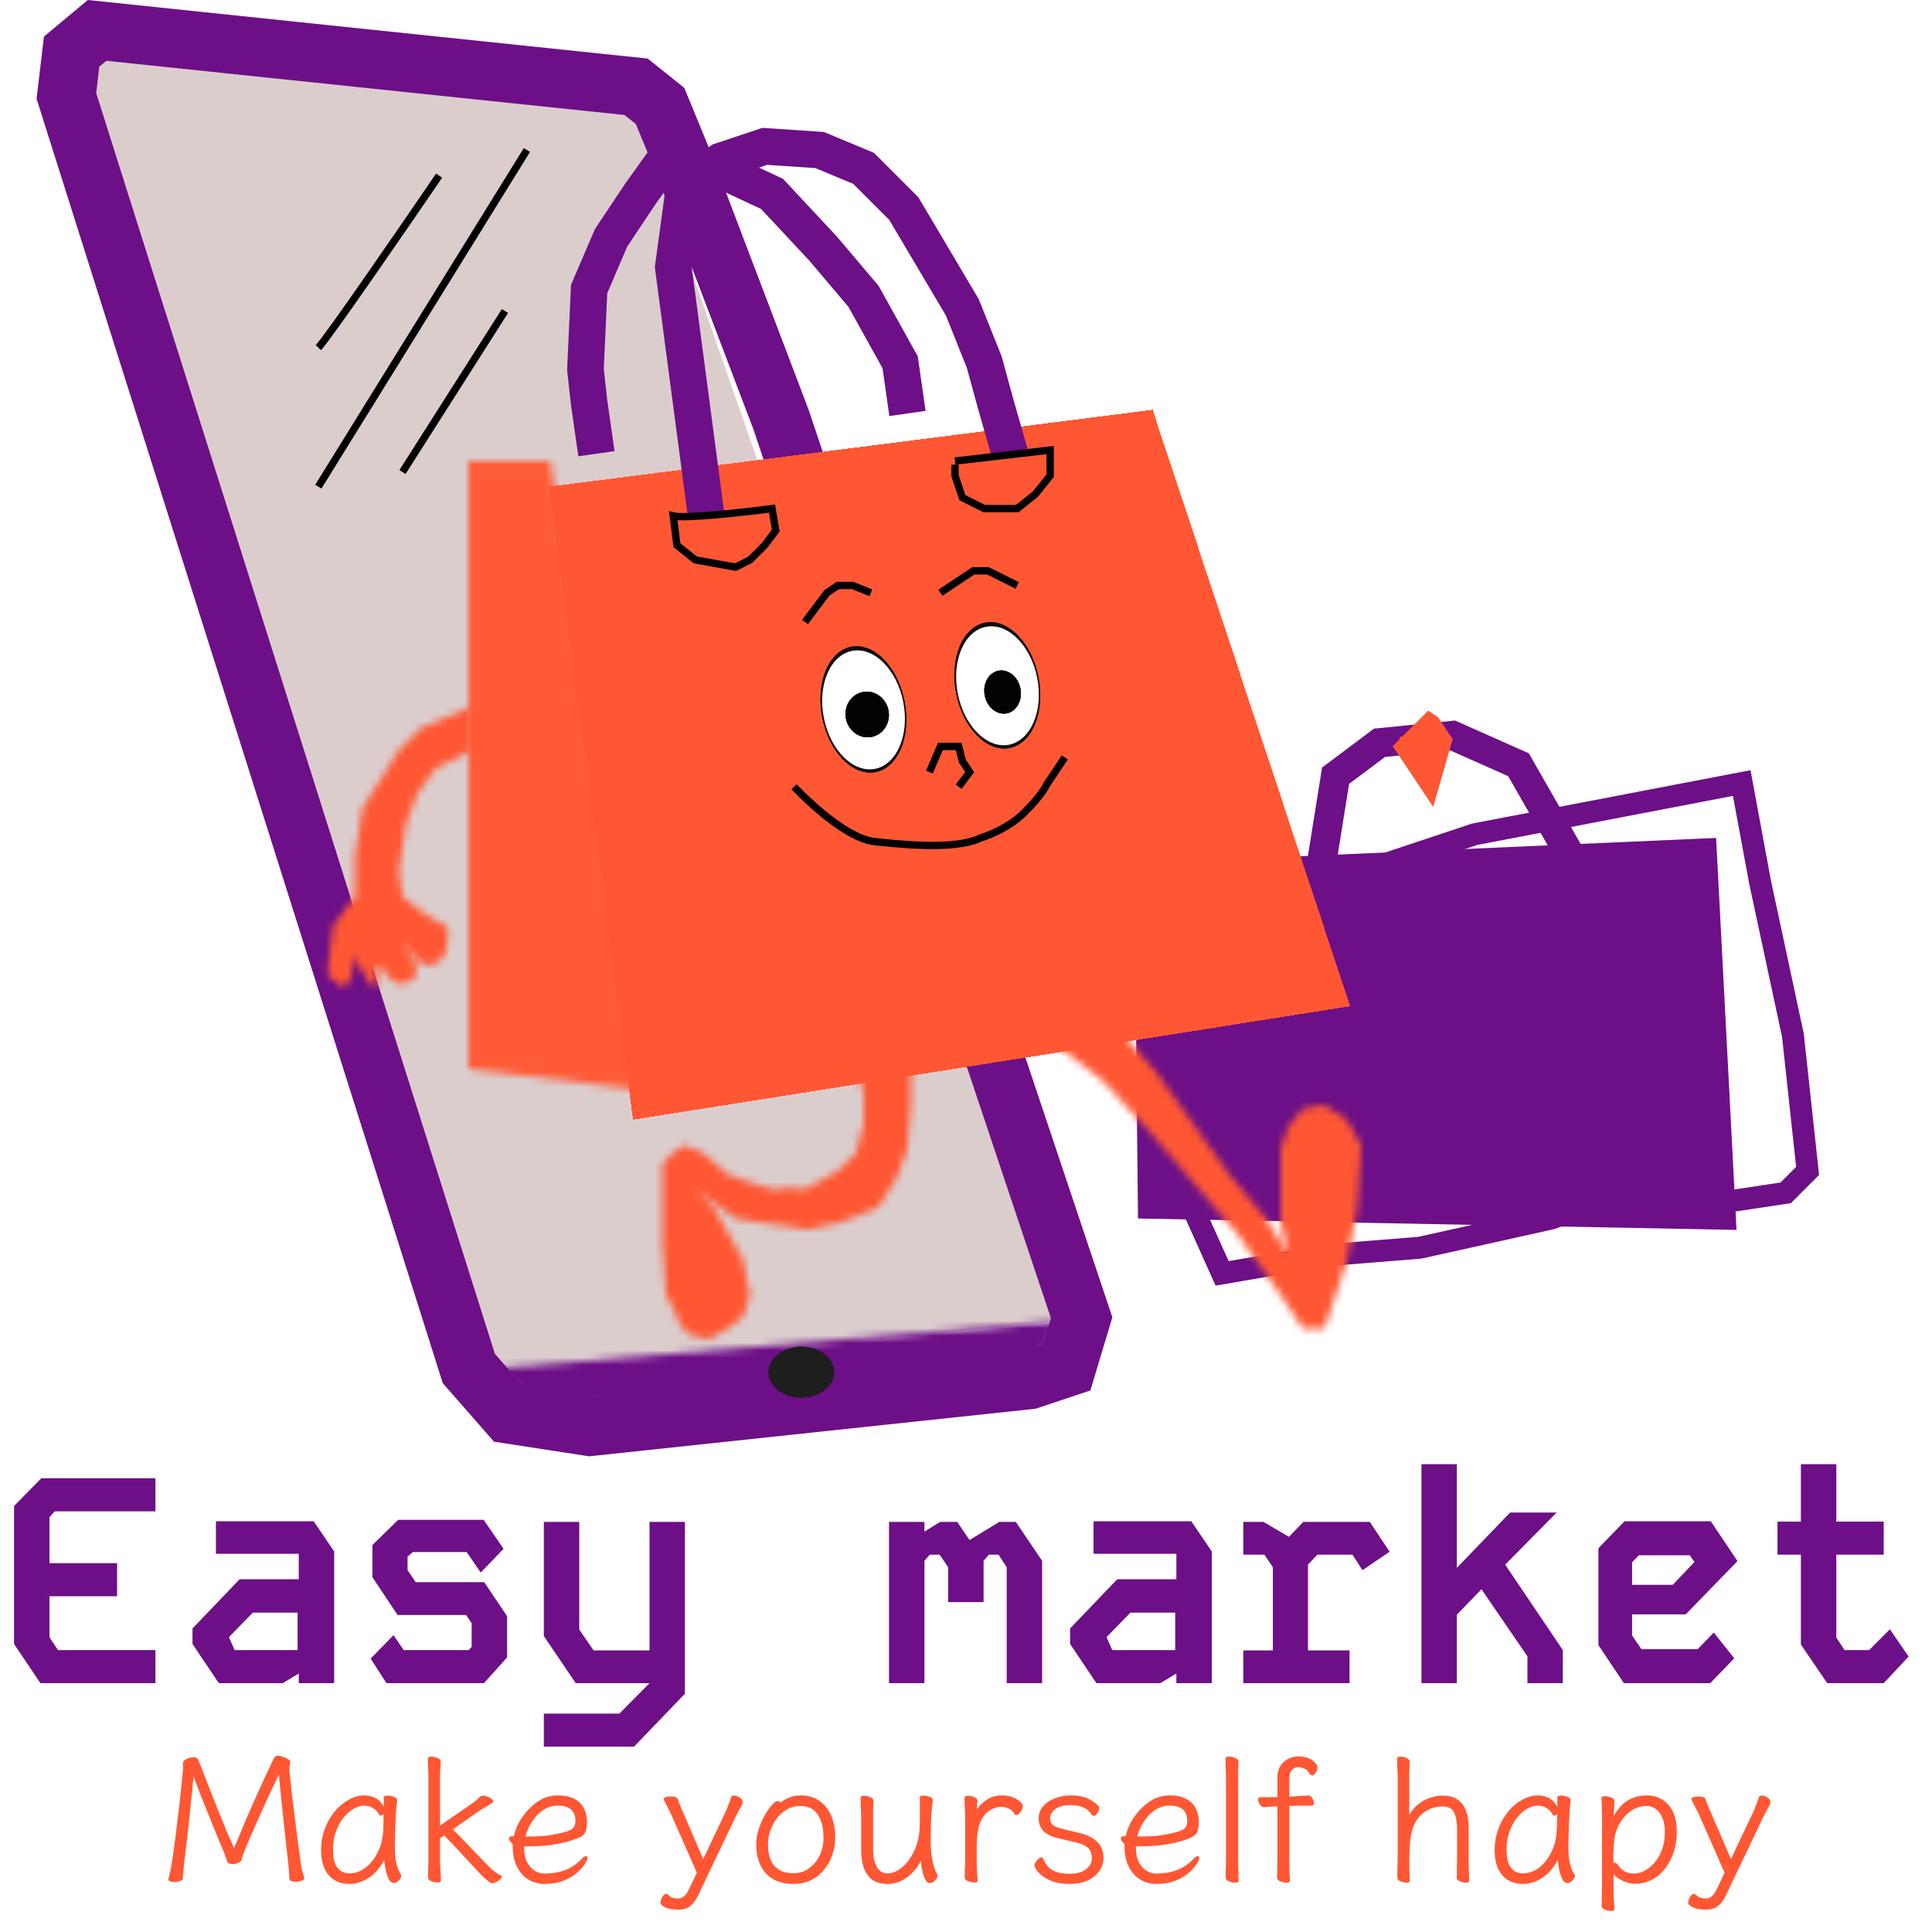 <svg width="264" height="264" viewBox="0 0 264 264" fill="none" xmlns="http://www.w3.org/2000/svg">
<g filter="url(#filter0_f_83_3)">
<path d="M72.246 33.999L117.279 163.174L82.244 166.749L39.636 30.642L72.246 33.999Z" stroke="#DCCDCD" stroke-width="40"/>
</g>
<mask id="path-2-inside-1_83_3" fill="white">
<path d="M75.2 63L88 149L64 146.068V63H75.2Z"/>
</mask>
<path d="M88 149L84.847 174.808L118.744 178.949L113.717 145.172L88 149ZM75.2 63L100.917 59.172L97.617 37H75.2V63ZM64 63V37H38V63H64ZM64 146.068H38V169.085L60.847 171.876L64 146.068ZM113.717 145.172L100.917 59.172L49.483 66.828L62.283 152.828L113.717 145.172ZM75.2 37H64V89H75.2V37ZM38 63V146.068H90V63H38ZM60.847 171.876L84.847 174.808L91.153 123.192L67.153 120.26L60.847 171.876Z" fill="#FF5B37" mask="url(#path-2-inside-1_83_3)"/>
<path d="M80.594 194.967L69.55 193.268L64.061 186.996L9.073 13.114L9.786 7.052L13.264 4.154L86.917 11.856L90.195 14.478L93.281 21.973L106.732 57.346L147.804 180.066L145.765 186.862L140.646 188.568L80.594 194.967Z" stroke="#6D0F87" stroke-width="8"/>
<path d="M177.218 139.043L213.665 137.439L214.091 145.616L177.279 144.912L177.218 139.043Z" stroke="#6D0F87" stroke-width="44"/>
<path d="M215.5 118.5L207.5 104.5L198.5 100.5L188.5 101.5L182.5 106L180.5 118.5" stroke="#6D0F87" stroke-width="4"/>
<g filter="url(#filter1_d_83_3)">
<path d="M153.487 114.613L106.621 122.026L101.409 82.828L141.276 77.754L153.487 114.613Z" stroke="#FF5733" stroke-width="47" shape-rendering="crispEdges"/>
</g>
<path d="M162.5 164L167 174L181.5 171.5L194 170.5L212 166.5L220 163.5" stroke="#6D0F87" stroke-width="3"/>
<path d="M234 164.5L244 163L247 160L245 141.5L240.5 120.5L238 107L201.5 114L183.5 120C183.5 120 191.5 130 186 127.5" stroke="#6D0F87" stroke-width="3"/>
<mask id="path-10-inside-2_83_3" fill="white">
<path d="M118 149.5L116.5 143L124.5 141V146.5V150.5L124 157L122.5 161L120 165L115 167L110.5 168L103.5 167L100.5 166.5L95 162.5L97.5 165L99.5 168.5L101.5 172L102.5 177L101.5 180L99.5 181.5L97 183C96.333 182.833 94.9 182.5 94.5 182.5C94 182.5 92.5 180.5 92.5 180C92.5 179.6 91.5 177.833 91 177L90.5 170V162.5V159L92 157.5L93.5 156.5L96 157.5L99.5 160.5C101.667 161.333 106.1 162.9 106.5 162.5C106.9 162.1 109 162.333 110 162.5L114.5 160L117 157.5L118 153.5V149.5Z"/>
</mask>
<path d="M116.5 143L111.164 121.657L90.206 126.897L95.063 147.947L116.5 143ZM118 149.5H140V146.994L139.437 144.553L118 149.5ZM118 153.5L139.343 158.836L140 156.208V153.5H118ZM117 157.5L132.556 173.056L136.865 168.747L138.343 162.836L117 157.5ZM114.5 160L125.184 179.231L127.878 177.735L130.056 175.556L114.5 160ZM110 162.5L106.383 184.201L113.965 185.464L120.684 181.731L110 162.5ZM99.5 160.5L85.183 177.204L88.062 179.672L91.603 181.034L99.5 160.5ZM96 157.5L110.317 140.796L107.552 138.426L104.171 137.074L96 157.5ZM93.5 156.5L101.671 136.074L90.926 131.776L81.297 138.195L93.5 156.5ZM92 157.5L79.797 139.195L77.984 140.403L76.444 141.944L92 157.5ZM90.5 159L74.944 143.444L68.5 149.887V159H90.5ZM90.5 170H68.5V170.785L68.556 171.567L90.5 170ZM91 177L69.056 178.567L69.43 183.811L72.135 188.319L91 177ZM97 183L91.664 204.343L100.505 206.553L108.319 201.865L97 183ZM99.5 181.5L110.819 200.365L111.792 199.781L112.7 199.1L99.5 181.5ZM101.5 180L114.7 197.6L120.198 193.477L122.371 186.957L101.5 180ZM102.5 177L123.371 183.957L125.219 178.414L124.073 172.685L102.5 177ZM101.5 172L123.073 167.685L122.373 164.185L120.601 161.085L101.5 172ZM97.5 165L116.601 154.085L115.14 151.527L113.056 149.444L97.5 165ZM95 162.5L107.94 144.708L79.444 178.056L95 162.5ZM100.5 166.5L87.56 184.292L91.76 187.347L96.883 188.201L100.5 166.5ZM103.5 167L99.883 188.701L100.136 188.743L100.389 188.779L103.5 167ZM110.5 168L107.389 189.779L111.358 190.346L115.272 189.476L110.5 168ZM115 167L119.772 188.476L121.514 188.089L123.171 187.426L115 167ZM120 165L128.171 185.426L134.846 182.756L138.656 176.66L120 165ZM122.5 161L141.156 172.66L142.325 170.79L143.099 168.725L122.5 161ZM124 157L144.599 164.725L145.696 161.801L145.935 158.687L124 157ZM124.5 150.5L146.435 152.187L146.5 151.345V150.5H124.5ZM124.5 141H146.5V112.823L119.164 119.657L124.5 141ZM95.063 147.947L96.563 154.447L139.437 144.553L137.937 138.053L95.063 147.947ZM96 149.5V153.5H140V149.5H96ZM96.657 148.164L95.657 152.164L138.343 162.836L139.343 158.836L96.657 148.164ZM101.444 141.944L98.944 144.444L130.056 175.556L132.556 173.056L101.444 141.944ZM103.816 140.769L99.316 143.269L120.684 181.731L125.184 179.231L103.816 140.769ZM113.617 140.799C112.528 140.618 110.81 140.384 108.941 140.307C108.074 140.27 106.427 140.231 104.492 140.46C103.53 140.574 101.886 140.821 99.956 141.445C98.323 141.973 94.504 143.383 90.944 146.944L122.056 178.056C118.596 181.517 114.93 182.847 113.493 183.311C111.758 183.872 110.352 184.074 109.658 184.156C108.261 184.321 107.276 184.275 107.109 184.268C106.64 184.249 106.472 184.215 106.383 184.201L113.617 140.799ZM90.944 146.944C95.511 142.377 100.62 141.249 102.33 140.929C104.5 140.522 106.227 140.549 107.004 140.579C108.617 140.64 109.769 140.882 109.959 140.921C110.541 141.041 110.711 141.116 110.214 140.961C109.396 140.705 108.223 140.284 107.398 139.966L91.603 181.034C92.943 181.549 95.071 182.328 97.111 182.964C98.043 183.255 99.532 183.699 101.125 184.025C101.821 184.168 103.402 184.474 105.343 184.547C106.284 184.583 108.149 184.604 110.429 184.177C112.248 183.836 117.439 182.673 122.056 178.056L90.944 146.944ZM113.817 143.796L110.317 140.796L81.683 174.204L85.183 177.204L113.817 143.796ZM104.171 137.074L101.671 136.074L85.329 176.926L87.829 177.926L104.171 137.074ZM81.297 138.195L79.797 139.195L104.203 175.805L105.703 174.805L81.297 138.195ZM76.444 141.944L74.944 143.444L106.056 174.556L107.556 173.056L76.444 141.944ZM68.5 159V162.5H112.5V159H68.5ZM68.5 162.5V170H112.5V162.5H68.5ZM68.556 171.567L69.056 178.567L112.944 175.433L112.444 168.433L68.556 171.567ZM72.135 188.319C72.242 188.497 72.394 188.766 72.454 188.881C72.502 188.971 72.356 188.704 72.143 188.211C72.043 187.98 71.782 187.366 71.509 186.515C71.37 186.081 71.158 185.372 70.967 184.473C70.799 183.681 70.5 182.07 70.5 180H114.5C114.5 176.348 113.559 173.552 113.403 173.066C113.073 172.039 112.731 171.215 112.529 170.749C112.113 169.785 111.685 168.949 111.42 168.444C110.856 167.368 110.258 166.336 109.865 165.681L72.135 188.319ZM70.5 180C70.5 184.514 71.917 187.881 72.207 188.588C72.744 189.902 73.309 190.94 73.677 191.579C74.434 192.895 75.243 194.039 75.947 194.944C76.617 195.805 77.659 197.054 79.03 198.322C79.683 198.927 80.905 200.001 82.592 201.058C83.595 201.686 88.058 204.5 94.5 204.5V160.5C100.817 160.5 105.124 163.252 105.949 163.769C107.459 164.714 108.481 165.628 108.924 166.037C109.872 166.915 110.446 167.632 110.678 167.931C110.944 168.273 111.347 168.824 111.808 169.624C112.027 170.005 112.471 170.805 112.924 171.914C113.13 172.416 114.5 175.611 114.5 180H70.5ZM94.5 204.5C93.807 204.5 93.252 204.466 92.918 204.44C92.562 204.413 92.273 204.382 92.077 204.358C91.698 204.313 91.423 204.268 91.312 204.249C91.089 204.212 90.995 204.19 91.09 204.21C91.259 204.246 91.517 204.306 91.664 204.343L102.336 161.657C101.816 161.527 101.024 161.338 100.21 161.165C99.813 161.081 99.244 160.965 98.619 160.86C98.474 160.836 96.653 160.5 94.5 160.5V204.5ZM108.319 201.865L110.819 200.365L88.181 162.635L85.681 164.135L108.319 201.865ZM112.7 199.1L114.7 197.6L88.3 162.4L86.3 163.9L112.7 199.1ZM122.371 186.957L123.371 183.957L81.629 170.043L80.629 173.043L122.371 186.957ZM124.073 172.685L123.073 167.685L79.927 176.315L80.927 181.315L124.073 172.685ZM120.601 161.085L118.601 157.585L80.399 179.415L82.399 182.915L120.601 161.085ZM118.601 157.585L116.601 154.085L78.399 175.915L80.399 179.415L118.601 157.585ZM113.056 149.444L110.556 146.944L79.444 178.056L81.944 180.556L113.056 149.444ZM82.06 180.292L87.56 184.292L113.44 148.708L107.94 144.708L82.06 180.292ZM96.883 188.201L99.883 188.701L107.117 145.299L104.117 144.799L96.883 188.201ZM100.389 188.779L107.389 189.779L113.611 146.221L106.611 145.221L100.389 188.779ZM115.272 189.476L119.772 188.476L110.228 145.524L105.728 146.524L115.272 189.476ZM123.171 187.426L128.171 185.426L111.829 144.574L106.829 146.574L123.171 187.426ZM138.656 176.66L141.156 172.66L103.844 149.34L101.344 153.34L138.656 176.66ZM143.099 168.725L144.599 164.725L103.401 149.275L101.901 153.275L143.099 168.725ZM145.935 158.687L146.435 152.187L102.565 148.813L102.065 155.313L145.935 158.687ZM146.5 150.5V146.5H102.5V150.5H146.5ZM146.5 146.5V141H102.5V146.5H146.5ZM119.164 119.657L111.164 121.657L121.836 164.343L129.836 162.343L119.164 119.657Z" fill="#FF5733" mask="url(#path-10-inside-2_83_3)"/>
<mask id="path-12-inside-3_83_3" fill="white">
<path d="M57.5 99.5L64.5 96.5V102.5L62.5 103.5L59.5 105L57 108.5L55.5 112.5C55.167 114.5 54.5 118.6 54.5 119C54.5 119.4 54.833 121.5 55 122.5L57.5 124.5C58.5 125.167 60.6 126.5 61 126.5C61.4 126.5 61.167 128.833 61 130L60 131.5L58 132L55 129L57 132L56.5 134L54.5 134.5L53 133.5L52 132H51.5V135L50 134V133.5C49.833 133.167 49.4 132.4 49 132C48.6 131.6 48.5 130.5 48.5 130L48 133.5L47 135C46.5 134.667 45.4 133.9 45 133.5C44.5 133 45 131 45 130.5C45 130.1 45.333 127.667 45.5 126.5L48.5 122.5V117L49.5 110.5L54.5 102.5L57.5 99.5Z"/>
</mask>
<path d="M64.5 96.5H81.5V70.719L57.803 80.874L64.5 96.5ZM57.5 99.5L50.803 83.874L47.794 85.164L45.479 87.479L57.5 99.5ZM54.5 102.5L42.479 90.479L41.11 91.848L40.084 93.49L54.5 102.5ZM49.5 110.5L35.084 101.49L33.23 104.457L32.698 107.915L49.5 110.5ZM48.5 117L31.698 114.415L31.5 115.7V117H48.5ZM48.5 122.5L62.1 132.7L65.5 128.167V122.5H48.5ZM45.5 126.5L31.9 116.3L29.287 119.784L28.671 124.096L45.5 126.5ZM45 133.5L57.021 121.479L57.021 121.479L45 133.5ZM47 135L37.57 149.145L51.715 158.575L61.145 144.43L47 135ZM48 133.5L62.145 142.93L64.284 139.721L64.829 135.904L48 133.5ZM48.5 130L65.5 130L31.671 127.596L48.5 130ZM49 132L36.979 144.021L36.979 144.021L49 132ZM50 133.5H67V129.487L65.205 125.897L50 133.5ZM50 134H33V143.098L40.57 148.145L50 134ZM51.5 135L42.07 149.145L68.5 166.765V135H51.5ZM51.5 132V115H34.5V132H51.5ZM52 132L66.145 122.57L61.098 115H52V132ZM53 133.5L38.855 142.93L40.741 145.759L43.57 147.645L53 133.5ZM54.5 134.5L45.07 148.645L51.327 152.816L58.623 150.992L54.5 134.5ZM56.5 134L60.623 150.492L70.519 148.019L72.993 138.123L56.5 134ZM57 132L73.493 136.123L75.316 128.827L71.145 122.57L57 132ZM55 129L67.021 116.979L40.855 138.43L55 129ZM58 132L45.979 144.021L52.785 150.827L62.123 148.492L58 132ZM60 131.5L64.123 147.992L70.499 146.398L74.145 140.93L60 131.5ZM61 130L75.145 139.43L77.284 136.221L77.829 132.404L61 130ZM57.5 124.5L46.88 137.775L47.456 138.236L48.07 138.645L57.5 124.5ZM55 122.5L38.231 125.295L39.301 131.711L44.38 135.775L55 122.5ZM55.5 112.5L39.583 106.531L39.003 108.077L38.731 109.705L55.5 112.5ZM57 108.5L43.167 98.619L41.867 100.438L41.083 102.531L57 108.5ZM59.5 105L51.897 89.795L48.121 91.683L45.667 95.119L59.5 105ZM62.5 103.5L70.103 118.705L70.103 118.705L62.5 103.5ZM64.5 102.5L72.103 117.705L81.5 113.007V102.5H64.5ZM57.803 80.874L50.803 83.874L64.197 115.125L71.197 112.125L57.803 80.874ZM45.479 87.479L42.479 90.479L66.521 114.521L69.521 111.521L45.479 87.479ZM40.084 93.49L35.084 101.49L63.916 119.51L68.916 111.51L40.084 93.49ZM32.698 107.915L31.698 114.415L65.302 119.585L66.302 113.085L32.698 107.915ZM31.5 117V122.5H65.5V117H31.5ZM34.9 112.3L31.9 116.3L59.1 136.7L62.1 132.7L34.9 112.3ZM28.671 124.096C28.581 124.727 28.445 125.704 28.328 126.604C28.271 127.046 28.21 127.535 28.16 127.98C28.136 128.198 28.106 128.476 28.08 128.768C28.07 128.885 28 129.628 28 130.5H62C62 130.767 61.993 130.982 61.988 131.116C61.983 131.258 61.976 131.374 61.971 131.453C61.962 131.606 61.953 131.714 61.949 131.754C61.942 131.832 61.94 131.845 61.949 131.76C61.967 131.6 62 131.333 62.047 130.971C62.139 130.262 62.253 129.439 62.329 128.904L28.671 124.096ZM28 130.5C28 129.883 28.036 129.407 28.054 129.191C28.075 128.944 28.096 128.761 28.106 128.683C28.122 128.551 28.134 128.474 28.111 128.636C28.087 128.799 27.975 129.527 27.897 130.308C27.829 130.992 27.692 132.541 27.855 134.385C27.939 135.333 28.139 136.838 28.714 138.578C29.273 140.271 30.45 142.992 32.979 145.521L57.021 121.479C59.425 123.883 60.509 126.432 60.999 127.918C61.506 129.451 61.663 130.714 61.723 131.396C61.839 132.709 61.734 133.633 61.728 133.692C61.712 133.848 61.695 133.951 61.749 133.583C61.764 133.48 61.812 133.16 61.853 132.821C61.876 132.635 62 131.673 62 130.5H28ZM32.979 145.521C34.233 146.775 35.628 147.778 35.929 147.998C36.547 148.45 37.153 148.867 37.57 149.145L56.43 120.855C56.404 120.838 56.335 120.791 56.241 120.726C56.148 120.661 56.062 120.6 55.996 120.552C55.919 120.496 55.932 120.502 56.011 120.565C56.053 120.599 56.154 120.68 56.293 120.801C56.366 120.863 56.462 120.949 56.577 121.054C56.69 121.157 56.842 121.301 57.021 121.479L32.979 145.521ZM61.145 144.43L62.145 142.93L33.855 124.07L32.855 125.57L61.145 144.43ZM64.829 135.904L65.329 132.404L31.671 127.596L31.171 131.096L64.829 135.904ZM31.5 130C31.5 131.123 31.592 132.627 31.91 134.268C32.072 135.105 32.366 136.368 32.929 137.801C33.422 139.057 34.561 141.603 36.979 144.021L61.021 119.979C63.239 122.197 64.216 124.456 64.578 125.378C65.009 126.476 65.203 127.358 65.29 127.807C65.458 128.673 65.5 129.377 65.5 130L31.5 130ZM36.979 144.021C36.308 143.35 35.871 142.784 35.676 142.522C35.452 142.222 35.3 141.989 35.219 141.861C35.078 141.638 34.952 141.416 34.795 141.103L65.205 125.897C64.96 125.407 63.513 122.471 61.021 119.979L36.979 144.021ZM33 133.5V134H67V133.5H33ZM40.57 148.145L42.07 149.145L60.93 120.855L59.43 119.855L40.57 148.145ZM68.5 135V132H34.5V135H68.5ZM51.5 149H52V115H51.5V149ZM37.855 141.43L38.855 142.93L67.145 124.07L66.145 122.57L37.855 141.43ZM43.57 147.645L45.07 148.645L63.93 120.355L62.43 119.355L43.57 147.645ZM58.623 150.992L60.623 150.492L52.377 117.508L50.377 118.008L58.623 150.992ZM72.993 138.123L73.493 136.123L40.508 127.877L40.008 129.877L72.993 138.123ZM71.145 122.57L69.145 119.57L40.855 138.43L42.855 141.43L71.145 122.57ZM42.979 141.021L45.979 144.021L70.021 119.979L67.021 116.979L42.979 141.021ZM62.123 148.492L64.123 147.992L55.877 115.008L53.877 115.508L62.123 148.492ZM74.145 140.93L75.145 139.43L46.855 120.57L45.855 122.07L74.145 140.93ZM77.829 132.404C77.956 131.516 78.138 130.016 78.199 128.492C78.223 127.885 78.275 126.364 78.041 124.624C77.949 123.935 77.643 121.748 76.461 119.273C75.499 117.261 71.071 109.5 61 109.5V143.5C51.029 143.5 46.681 135.812 45.783 133.932C44.663 131.589 44.404 129.594 44.343 129.142C44.242 128.391 44.227 127.833 44.223 127.617C44.218 127.356 44.224 127.185 44.226 127.133C44.229 127.067 44.211 127.317 44.171 127.596L77.829 132.404ZM61 109.5C62.122 109.5 63.044 109.613 63.67 109.714C64.317 109.819 64.854 109.945 65.246 110.048C66.007 110.249 66.589 110.463 66.907 110.585C67.537 110.829 67.969 111.046 68.075 111.1C68.326 111.226 68.386 111.271 68.17 111.142C67.795 110.919 67.276 110.586 66.93 110.355L48.07 138.645C48.724 139.081 49.755 139.748 50.78 140.358C51.264 140.646 51.987 141.065 52.775 141.463C53.15 141.652 53.819 141.978 54.645 142.297C54.802 142.358 57.491 143.5 61 143.5V109.5ZM68.12 111.225L65.62 109.225L44.38 135.775L46.88 137.775L68.12 111.225ZM71.769 119.705C71.696 119.271 71.588 118.598 71.502 118.023C71.458 117.727 71.433 117.538 71.421 117.45C71.415 117.403 71.424 117.461 71.436 117.589C71.442 117.654 71.455 117.79 71.467 117.974C71.473 118.069 71.481 118.199 71.487 118.356C71.493 118.507 71.5 118.729 71.5 119H37.5C37.5 120.37 37.687 121.69 37.688 121.7C37.745 122.15 37.812 122.623 37.873 123.027C37.995 123.852 38.137 124.729 38.231 125.295L71.769 119.705ZM71.5 119C71.5 119.507 71.476 119.898 71.466 120.055C71.454 120.25 71.44 120.401 71.432 120.484C71.417 120.646 71.404 120.749 71.403 120.753C71.402 120.768 71.41 120.7 71.437 120.511C71.489 120.152 71.569 119.627 71.669 118.991C71.866 117.734 72.107 116.263 72.269 115.295L38.731 109.705C38.559 110.737 38.3 112.316 38.081 113.709C37.973 114.398 37.866 115.098 37.782 115.682C37.741 115.966 37.695 116.299 37.655 116.623C37.636 116.781 37.608 117.015 37.583 117.282C37.573 117.389 37.5 118.113 37.5 119H71.5ZM71.418 118.469L72.918 114.469L41.083 102.531L39.583 106.531L71.418 118.469ZM70.834 118.381L73.334 114.881L45.667 95.119L43.167 98.619L70.834 118.381ZM67.103 120.205L70.103 118.705L54.897 88.295L51.897 89.795L67.103 120.205ZM70.103 118.705L72.103 117.705L56.897 87.295L54.897 88.295L70.103 118.705ZM81.5 102.5V96.5H47.5V102.5H81.5Z" fill="#FF5733" mask="url(#path-12-inside-3_83_3)"/>
<mask id="path-14-inside-4_83_3" fill="white">
<path d="M150.5 147.5L140 139.5L150 137.5L158 146.5L168 160.5L173 166.5L176 171.5L175 167V157L176 154L178 151.5L181 151L184 153L186 156.5L185.5 165L184 172.5L181 181.5H178L175 177L169 168.5L156.5 154L150.5 147.5Z"/>
</mask>
<path d="M140 139.5L134.705 113.024L76.087 124.748L123.637 160.977L140 139.5ZM150.5 147.5L170.34 129.186L168.74 127.453L166.863 126.023L150.5 147.5ZM156.5 154L176.95 136.371L176.651 136.023L176.34 135.686L156.5 154ZM169 168.5L191.058 152.93L190.304 151.861L189.45 150.871L169 168.5ZM175 177L197.465 162.023L197.266 161.724L197.058 161.43L175 177ZM178 181.5L155.535 196.477L163.55 208.5H178V181.5ZM181 181.5V208.5H200.46L206.614 190.038L181 181.5ZM184 172.5L209.614 181.038L210.146 179.443L210.476 177.795L184 172.5ZM185.5 165L211.976 170.295L212.343 168.457L212.453 166.585L185.5 165ZM186 156.5L212.953 158.085L213.425 150.073L209.443 143.104L186 156.5ZM184 153L207.443 139.604L204.28 134.07L198.977 130.535L184 153ZM181 151L195.977 128.535L187.093 122.612L176.561 124.367L181 151ZM178 151.5L173.561 124.867L163.37 126.566L156.917 134.633L178 151.5ZM176 154L154.917 137.133L151.908 140.893L150.386 145.462L176 154ZM175 157L149.386 148.462L148 152.619V157H175ZM175 167H148V169.964L148.643 172.857L175 167ZM176 171.5L152.848 185.391L202.357 165.643L176 171.5ZM173 166.5L196.152 152.609L195.078 150.819L193.742 149.215L173 166.5ZM168 160.5L146.029 176.193L146.614 177.012L147.258 177.785L168 160.5ZM158 146.5L179.971 130.807L179.135 129.637L178.18 128.562L158 146.5ZM150 137.5L170.18 119.562L159.891 107.987L144.705 111.024L150 137.5ZM123.637 160.977L134.137 168.977L166.863 126.023L156.363 118.023L123.637 160.977ZM130.66 165.814L136.66 172.314L176.34 135.686L170.34 129.186L130.66 165.814ZM136.05 171.629L148.55 186.129L189.45 150.871L176.95 136.371L136.05 171.629ZM146.942 184.07L152.942 192.57L197.058 161.43L191.058 152.93L146.942 184.07ZM152.535 191.977L155.535 196.477L200.465 166.523L197.465 162.023L152.535 191.977ZM178 208.5H181V154.5H178V208.5ZM206.614 190.038L209.614 181.038L158.386 163.962L155.386 172.962L206.614 190.038ZM210.476 177.795L211.976 170.295L159.024 159.705L157.524 167.205L210.476 177.795ZM212.453 166.585L212.953 158.085L159.047 154.915L158.547 163.415L212.453 166.585ZM209.443 143.104L207.443 139.604L160.557 166.396L162.557 169.896L209.443 143.104ZM198.977 130.535L195.977 128.535L166.023 173.465L169.023 175.465L198.977 130.535ZM176.561 124.367L173.561 124.867L182.439 178.133L185.439 177.633L176.561 124.367ZM156.917 134.633L154.917 137.133L197.083 170.867L199.083 168.367L156.917 134.633ZM150.386 145.462L149.386 148.462L200.614 165.538L201.614 162.538L150.386 145.462ZM148 157V167H202V157H148ZM148.643 172.857L149.643 177.357L202.357 165.643L201.357 161.143L148.643 172.857ZM199.152 157.609L196.152 152.609L149.848 180.391L152.848 185.391L199.152 157.609ZM193.742 149.215L188.742 143.215L147.258 177.785L152.258 183.785L193.742 149.215ZM189.971 144.807L179.971 130.807L136.029 162.193L146.029 176.193L189.971 144.807ZM178.18 128.562L170.18 119.562L129.82 155.438L137.82 164.438L178.18 128.562ZM144.705 111.024L134.705 113.024L145.295 165.976L155.295 163.976L144.705 111.024Z" fill="#FF5733" mask="url(#path-14-inside-4_83_3)"/>
<path d="M194.69 101.595L194.564 102.036L193.219 100.019L193.976 100.524L194.69 101.595Z" stroke="#FF5733" stroke-width="7"/>
<path d="M43.5 66.5L72 20.5M55 64.5L69 42.5M43.5 47.5C44.7 46.3 55 31.333 60 24" stroke="black"/>
<path d="M127 105.5L128.5 102H131L131.5 104L132.5 105.5L131 107.5" stroke="black"/>
<path d="M96.5 70.5L92 36.5L93.5 25.5L98.5 22L104.5 20L112 20.5L118 23L123.5 28.5L131.5 42L134.5 49.5L136 55L138 62" stroke="#6D0F87" stroke-width="5"/>
<path d="M124 56.5L123 49.5L118 40.5L112.5 34L105.5 26.5L98 23H94H90L87.5 26.5L83.5 32.5L80.5 39.5L80 50.5L80.5 55L81.5 62" stroke="#6D0F87" stroke-width="5"/>
<path d="M128.5 81L133 78H135L139 80M110 85L111.5 83L113 81L114.5 80H116.5L119 81" stroke="black"/>
<path d="M130.5 63L143.5 61.5V65L141.5 67.5L139 69.5H134.5L131.5 68L130.5 65V63.5M108.5 107.5C108.5 107.5 115 114.5 119.5 115C124 115.5 126 115.5 126 115.5C126 115.5 131.374 115.813 134 114.5C134 114.5 137.5 113.5 140 111C142.5 108.5 143 107.25 143 107.25L145.5 103.5M92 70.5C93.6 70.9 101.667 70 105.5 69.5L106 72.5L104.5 74.5L102.5 76.5L100.5 77.5L95 76.5L92.5 74.5L92 70.5Z" stroke="black"/>
<ellipse cx="117.98" cy="96.939" rx="5.722" ry="8.713" transform="rotate(-11.026 117.98 96.939)" fill="#0E0E0E"/>
<ellipse cx="117.98" cy="96.939" rx="5.722" ry="8.713" transform="rotate(-11.026 117.98 96.939)" fill="#0E0E0E"/>
<ellipse cx="117.98" cy="96.939" rx="5.722" ry="8.713" transform="rotate(-11.026 117.98 96.939)" fill="#0E0E0E"/>
<ellipse cx="118" cy="97" rx="5.532" ry="8.21" transform="rotate(-11.026 118 97)" fill="#0E0E0E"/>
<ellipse cx="118" cy="97" rx="5.532" ry="8.21" transform="rotate(-11.026 118 97)" fill="#0E0E0E"/>
<ellipse cx="118" cy="97" rx="5.532" ry="8.21" transform="rotate(-11.026 118 97)" fill="white"/>
<ellipse cx="118.5" cy="97.631" rx="2.957" ry="3.123" transform="rotate(-11.026 118.5 97.631)" fill="#0E0E0E"/>
<ellipse cx="118.5" cy="97.631" rx="2.957" ry="3.123" transform="rotate(-11.026 118.5 97.631)" fill="#0E0E0E"/>
<ellipse cx="118.5" cy="97.631" rx="2.957" ry="3.123" transform="rotate(-11.026 118.5 97.631)" fill="#020202"/>
<ellipse cx="136.283" cy="93.647" rx="5.722" ry="8.713" transform="rotate(-11.026 136.283 93.647)" fill="#0E0E0E"/>
<ellipse cx="136.283" cy="93.647" rx="5.722" ry="8.713" transform="rotate(-11.026 136.283 93.647)" fill="#0E0E0E"/>
<ellipse cx="136.283" cy="93.647" rx="5.722" ry="8.713" transform="rotate(-11.026 136.283 93.647)" fill="#0E0E0E"/>
<ellipse cx="136.303" cy="93.707" rx="5.532" ry="8.21" transform="rotate(-11.026 136.303 93.707)" fill="#0E0E0E"/>
<ellipse cx="136.303" cy="93.707" rx="5.532" ry="8.21" transform="rotate(-11.026 136.303 93.707)" fill="#0E0E0E"/>
<ellipse cx="136.303" cy="93.707" rx="5.532" ry="8.21" transform="rotate(-11.026 136.303 93.707)" fill="white"/>
<ellipse cx="137" cy="94.565" rx="2.479" ry="2.963" transform="rotate(-11.026 137 94.565)" fill="#0E0E0E"/>
<ellipse cx="137" cy="94.565" rx="2.479" ry="2.963" transform="rotate(-11.026 137 94.565)" fill="#0E0E0E"/>
<ellipse cx="137" cy="94.565" rx="2.479" ry="2.963" transform="rotate(-11.026 137 94.565)" fill="#020202"/>
<mask id="path-29-inside-5_83_3" fill="white">
<path d="M145 180.5L67.5 187L74 192.5L141 187L145 180.5Z"/>
</mask>
<path d="M67.5 187L66.915 180.024L50.087 181.436L62.978 192.344L67.5 187ZM145 180.5L150.962 184.169L158.225 172.366L144.415 173.524L145 180.5ZM141 187L141.573 193.977L145.104 193.687L146.962 190.669L141 187ZM74 192.5L69.478 197.844L71.688 199.713L74.573 199.477L74 192.5ZM68.085 193.976L145.585 187.476L144.415 173.524L66.915 180.024L68.085 193.976ZM139.038 176.831L135.038 183.331L146.962 190.669L150.962 184.169L139.038 176.831ZM140.427 180.023L73.427 185.523L74.573 199.477L141.573 193.977L140.427 180.023ZM78.522 187.156L72.022 181.656L62.978 192.344L69.478 197.844L78.522 187.156Z" fill="#6D0F87" mask="url(#path-29-inside-5_83_3)"/>
<ellipse cx="109.5" cy="187.5" rx="4.5" ry="3.5" fill="#1E1E1E"/>
<path d="M5.64 202H21.24V206.52H7.48L6.76 207.32V213.6H16V218.12H6.76V223.72L7.92 225.48H21.24V230H5.52L1.92 224.64V205.8L5.64 202ZM29.504 207.88H42.864L45.664 212V230H40.824V228.68L38.624 230H29.904L26.304 224.64V222.52L32.744 215.8H40.824V212.32H29.504V207.88ZM31.304 223.76L32.064 225.48H40.664V220.36H34.544L31.304 223.68V223.76ZM54.409 207.68H66.089L68.809 211.64L65.689 214.88L63.769 212.08H56.409L55.689 212.72V214.56L56.809 216.2H66.169L69.289 220.84V226.48L66.129 230H52.809L50.649 226.64L53.769 223.44L55.169 225.48H64.049L64.449 225.04V221.8L63.689 220.68H54.329L50.889 215.52V211.12L54.409 207.68ZM88.753 207.96H93.593V231.44L86.633 238.68H74.313V234.16H84.633L88.753 230H78.673L74.313 223.56V207.96H79.153V222.68L81.113 225.52H88.753V207.96ZM121.482 207.96H126.322V209.28L128.482 207.96H130.802L132.482 210.44L136.562 207.96H138.802L142.402 213.28V230H137.562V214.16L136.442 212.44H135.122L134.402 213.28V218.92H129.562V214.16L128.402 212.44H127.042L126.322 213.28V230H121.482V207.96ZM149.426 207.88H162.786L165.586 212V230H160.746V228.68L158.546 230H149.826L146.226 224.64V222.52L152.666 215.8H160.746V212.32H149.426V207.88ZM151.226 223.76L151.986 225.48H160.586V220.36H154.466L151.226 223.68V223.76ZM169.891 207.96H172.651L176.131 210L178.091 207.96H187.171L189.891 212.04L186.171 214.56L184.811 212.44H180.011L178.731 213.8V225.52H184.411V230H169.891V225.52H173.931V214.16L172.771 212.44H169.891V207.96ZM194.235 200.08H199.075V214.24L206.355 206.68H212.715L205.675 213.8L213.555 225.48V230H208.715V226.32L202.435 217.16L199.075 220.64V230H194.235V200.08ZM221.979 207.88H233.779L237.419 213.32L230.339 220.6H223.019V223.48L224.299 225.36H231.979L234.179 223.08L236.979 226.6L233.699 230H221.899L218.419 224.8V211.56L221.979 207.88ZM223.019 213.48V216.56H228.579L231.539 213.44L230.899 212.52H223.939L223.019 213.48ZM246.084 200.08H250.924V207.92H257.404V212.44H250.924V223.76L252.044 225.48H255.404L258.244 222.64L260.804 226.36L257.404 230H249.684L246.084 224.72V212.44H242.884V207.92H246.084V200.08Z" fill="#6D0F87"/>
<path d="M39.544 241.928C39.64 242.856 39.752 243.904 39.88 245.072C40.024 246.224 40.168 247.408 40.312 248.624C40.472 249.824 40.616 250.96 40.744 252.032C40.888 253.104 41.016 254.016 41.128 254.768C41.16 255.04 41.224 255.36 41.32 255.728C41.416 256.08 41.496 256.352 41.56 256.544C41.56 256.56 41.56 256.576 41.56 256.592C41.576 256.592 41.584 256.608 41.584 256.64C41.584 256.8 41.456 256.92 41.2 257C40.944 257.096 40.68 257.144 40.408 257.144C40.2 257.144 40.008 257.112 39.832 257.048C39.656 256.984 39.56 256.88 39.544 256.736C39.528 256.4 39.512 256.112 39.496 255.872C39.48 255.616 39.456 255.312 39.424 254.96C39.344 254.24 39.248 253.376 39.136 252.368C39.024 251.344 38.904 250.256 38.776 249.104C38.664 247.952 38.544 246.808 38.416 245.672C38.304 244.536 38.2 243.48 38.104 242.504C37.624 243.496 37.136 244.52 36.64 245.576C36.16 246.616 35.704 247.624 35.272 248.6C34.84 249.56 34.456 250.432 34.12 251.216C33.784 252 33.52 252.64 33.328 253.136C33.136 253.632 33.04 253.928 33.04 254.024C33.024 254.232 32.88 254.4 32.608 254.528C32.336 254.656 32.064 254.72 31.792 254.72C31.616 254.72 31.456 254.696 31.312 254.648C31.168 254.584 31.08 254.488 31.048 254.36C30.968 254.104 30.872 253.832 30.76 253.544C30.664 253.256 30.592 253.064 30.544 252.968C30.304 252.408 30.016 251.72 29.68 250.904C29.344 250.072 28.984 249.184 28.6 248.24C28.216 247.28 27.832 246.328 27.448 245.384C27.08 244.44 26.744 243.56 26.44 242.744C26.328 244.056 26.192 245.44 26.032 246.896C25.888 248.352 25.736 249.776 25.576 251.168C25.416 252.56 25.264 253.832 25.12 254.984C25.088 255.272 25.064 255.552 25.048 255.824C25.032 256.096 25.008 256.392 24.976 256.712C24.96 256.856 24.832 256.968 24.592 257.048C24.368 257.128 24.12 257.168 23.848 257.168C23.624 257.168 23.424 257.136 23.248 257.072C23.088 257.008 23.008 256.92 23.008 256.808V256.76C23.136 256.344 23.264 255.768 23.392 255.032C23.52 254.296 23.648 253.464 23.776 252.536C23.904 251.608 24.024 250.648 24.136 249.656C24.264 248.648 24.384 247.68 24.496 246.752C24.608 245.808 24.696 244.96 24.76 244.208C24.84 243.44 24.904 242.832 24.952 242.384C25 241.92 25.024 241.68 25.024 241.664C25.024 241.536 25.016 241.432 25 241.352C25 241.256 25 241.168 25 241.088C25 241.056 25 241.016 25 240.968C25 240.92 25.008 240.88 25.024 240.848C25.056 240.656 25.224 240.488 25.528 240.344C25.832 240.2 26.136 240.128 26.44 240.128C26.664 240.128 26.824 240.168 26.92 240.248C27.016 240.328 27.144 240.576 27.304 240.992C27.672 241.952 28.064 242.96 28.48 244.016C28.896 245.072 29.312 246.12 29.728 247.16C30.144 248.2 30.544 249.184 30.928 250.112C31.312 251.024 31.664 251.832 31.984 252.536C32.496 251.288 33.04 249.984 33.616 248.624C34.208 247.264 34.808 245.912 35.416 244.568C36.024 243.224 36.6 241.984 37.144 240.848C37.256 240.624 37.36 240.416 37.456 240.224C37.552 240.016 37.736 239.912 38.008 239.912C38.184 239.912 38.4 239.96 38.656 240.056C38.912 240.136 39.144 240.24 39.352 240.368C39.56 240.496 39.664 240.624 39.664 240.752C39.664 240.912 39.64 241.072 39.592 241.232C39.56 241.376 39.544 241.552 39.544 241.76V241.928ZM54.267 246.032C54.219 246.384 54.171 246.856 54.123 247.448C54.091 248.024 54.059 248.64 54.027 249.296C54.011 249.936 53.995 250.536 53.979 251.096C53.963 251.656 53.955 252.08 53.955 252.368C53.955 252.592 53.963 252.928 53.979 253.376C54.011 253.808 54.083 254.272 54.195 254.768C54.323 255.264 54.523 255.728 54.795 256.16C54.827 256.224 54.843 256.272 54.843 256.304C54.843 256.48 54.731 256.696 54.507 256.952C54.299 257.192 54.059 257.312 53.787 257.312C53.547 257.312 53.331 257.144 53.139 256.808C52.963 256.456 52.819 256.04 52.707 255.56C52.611 255.064 52.539 254.6 52.491 254.168C51.899 255.288 51.179 256.112 50.331 256.64C49.499 257.168 48.635 257.432 47.739 257.432C46.571 257.432 45.635 257.04 44.931 256.256C44.227 255.456 43.875 254.304 43.875 252.8C43.875 251.776 44.043 250.816 44.379 249.92C44.715 249.024 45.163 248.232 45.723 247.544C46.299 246.856 46.939 246.32 47.643 245.936C48.347 245.536 49.067 245.336 49.803 245.336C50.363 245.336 50.875 245.464 51.339 245.72C51.803 245.96 52.171 246.36 52.443 246.92V245.6C52.443 245.44 52.611 245.36 52.947 245.36C53.219 245.36 53.507 245.416 53.811 245.528C54.115 245.64 54.267 245.792 54.267 245.984V246.032ZM52.419 247.88C52.275 248.024 52.139 248.096 52.011 248.096C51.947 248.096 51.891 248.064 51.843 248C51.571 247.536 51.251 247.208 50.883 247.016C50.531 246.824 50.171 246.728 49.803 246.728C49.307 246.728 48.803 246.88 48.291 247.184C47.795 247.472 47.331 247.888 46.899 248.432C46.483 248.96 46.147 249.592 45.891 250.328C45.635 251.048 45.507 251.832 45.507 252.68C45.507 253.896 45.715 254.752 46.131 255.248C46.547 255.744 47.075 255.992 47.715 255.992C48.483 255.992 49.211 255.744 49.899 255.248C50.587 254.736 51.155 254.032 51.603 253.136C52.067 252.24 52.323 251.2 52.371 250.016C52.387 249.792 52.395 249.48 52.395 249.08C52.395 248.68 52.403 248.28 52.419 247.88ZM58.544 242.84C58.544 242.68 58.536 242.432 58.52 242.096C58.504 241.76 58.488 241.416 58.472 241.064C58.472 240.712 58.472 240.448 58.472 240.272C58.472 240.112 58.632 240.032 58.952 240.032C59.208 240.032 59.48 240.096 59.768 240.224C60.072 240.336 60.224 240.496 60.224 240.704C60.224 240.832 60.216 241.032 60.2 241.304C60.184 241.56 60.168 241.832 60.152 242.12C60.136 242.408 60.128 242.648 60.128 242.84V249.464L64.64 246.344C64.848 246.2 65.032 246.048 65.192 245.888C65.368 245.728 65.504 245.6 65.6 245.504C65.664 245.424 65.792 245.384 65.984 245.384C66.176 245.384 66.384 245.424 66.608 245.504C66.832 245.584 67.024 245.688 67.184 245.816C67.344 245.928 67.424 246.04 67.424 246.152C67.424 246.216 67.384 246.272 67.304 246.32C66.968 246.544 66.64 246.752 66.32 246.944C66 247.12 65.736 247.28 65.528 247.424L61.88 249.968C62.344 250.416 62.88 250.968 63.488 251.624C64.112 252.28 64.744 252.936 65.384 253.592C66.024 254.248 66.592 254.832 67.088 255.344C67.264 255.504 67.472 255.672 67.712 255.848C67.952 256.024 68.2 256.168 68.456 256.28C68.536 256.312 68.576 256.368 68.576 256.448C68.576 256.56 68.496 256.688 68.336 256.832C68.192 256.96 68.016 257.072 67.808 257.168C67.6 257.28 67.408 257.336 67.232 257.336C67.12 257.336 67.04 257.312 66.992 257.264C66.784 257.104 66.568 256.928 66.344 256.736C66.12 256.544 65.92 256.36 65.744 256.184C65.424 255.848 65.048 255.448 64.616 254.984C64.184 254.52 63.736 254.032 63.272 253.52C62.808 253.008 62.352 252.52 61.904 252.056C61.456 251.576 61.056 251.16 60.704 250.808L60.128 251.168V254.456C60.128 254.552 60.136 254.768 60.152 255.104C60.184 255.44 60.208 255.792 60.224 256.16C60.24 256.528 60.248 256.808 60.248 257C60.248 257.16 60.088 257.24 59.768 257.24C59.512 257.24 59.232 257.176 58.928 257.048C58.64 256.936 58.496 256.776 58.496 256.568C58.496 256.44 58.496 256.232 58.496 255.944C58.512 255.64 58.52 255.344 58.52 255.056C58.536 254.768 58.544 254.568 58.544 254.456V242.84ZM71.618 252.296V252.536C71.618 253.576 71.882 254.416 72.41 255.056C72.954 255.696 73.626 256.016 74.426 256.016C75.45 256.016 76.386 255.856 77.234 255.536C78.098 255.2 78.85 254.688 79.49 254C79.602 253.872 79.706 253.784 79.802 253.736C79.898 253.672 79.978 253.64 80.042 253.64C80.202 253.64 80.282 253.736 80.282 253.928C80.282 254.072 80.162 254.328 79.922 254.696C79.698 255.064 79.346 255.464 78.866 255.896C78.386 256.312 77.778 256.672 77.042 256.976C76.306 257.28 75.434 257.432 74.426 257.432C73.61 257.432 72.866 257.232 72.194 256.832C71.538 256.416 71.018 255.824 70.634 255.056C70.25 254.288 70.058 253.376 70.058 252.32V251.984C69.914 251.872 69.794 251.744 69.698 251.6C69.602 251.456 69.554 251.328 69.554 251.216C69.554 251.008 69.706 250.904 70.01 250.904C70.026 250.904 70.058 250.904 70.106 250.904C70.17 250.888 70.21 250.88 70.226 250.88C70.338 250.304 70.562 249.696 70.898 249.056C71.25 248.416 71.69 247.816 72.218 247.256C72.746 246.68 73.346 246.216 74.018 245.864C74.706 245.512 75.442 245.336 76.226 245.336C77.218 245.336 78.002 245.512 78.578 245.864C79.17 246.2 79.586 246.64 79.826 247.184C80.082 247.712 80.21 248.264 80.21 248.84C80.21 249.384 80.162 249.816 80.066 250.136C79.986 250.456 79.786 250.72 79.466 250.928C79.146 251.12 78.626 251.328 77.906 251.552C77.186 251.776 76.322 251.96 75.314 252.104C74.322 252.232 73.194 252.296 71.93 252.296H71.618ZM72.29 250.952C73.474 250.952 74.466 250.888 75.266 250.76C76.066 250.616 76.73 250.472 77.258 250.328C77.834 250.152 78.202 249.96 78.362 249.752C78.538 249.544 78.626 249.232 78.626 248.816C78.626 247.424 77.818 246.728 76.202 246.728C75.61 246.728 75.066 246.864 74.57 247.136C74.074 247.408 73.634 247.76 73.25 248.192C72.882 248.624 72.57 249.088 72.314 249.584C72.074 250.064 71.906 250.52 71.81 250.952H72.29ZM92.536 260.936C92.232 260.936 91.888 260.904 91.504 260.84C91.12 260.776 90.744 260.592 90.376 260.288C90.296 260.208 90.256 260.104 90.256 259.976C90.256 259.752 90.336 259.496 90.496 259.208C90.656 258.936 90.84 258.8 91.048 258.8C91.16 258.8 91.264 258.856 91.36 258.968C91.568 259.176 91.792 259.304 92.032 259.352C92.272 259.4 92.496 259.424 92.704 259.424C92.96 259.424 93.208 259.328 93.448 259.136C93.704 258.944 93.944 258.6 94.168 258.104L95.224 255.896L91.72 247.952C91.608 247.712 91.448 247.392 91.24 246.992C91.048 246.592 90.88 246.264 90.736 246.008C90.704 245.944 90.688 245.896 90.688 245.864C90.688 245.736 90.784 245.64 90.976 245.576C91.184 245.512 91.408 245.48 91.648 245.48C91.872 245.48 92.072 245.504 92.248 245.552C92.44 245.6 92.552 245.68 92.584 245.792C92.696 246.08 92.808 246.376 92.92 246.68C93.048 246.968 93.176 247.264 93.304 247.568L96.088 254.024L99.04 247.808C99.2 247.488 99.352 247.128 99.496 246.728C99.656 246.328 99.792 245.944 99.904 245.576C99.952 245.432 100.088 245.36 100.312 245.36C100.552 245.36 100.808 245.448 101.08 245.624C101.352 245.8 101.488 246.016 101.488 246.272C101.488 246.368 101.464 246.464 101.416 246.56C101.288 246.8 101.136 247.088 100.96 247.424C100.784 247.744 100.624 248.048 100.48 248.336L95.416 258.968C95.096 259.64 94.728 260.136 94.312 260.456C93.912 260.776 93.4 260.936 92.776 260.936H92.536ZM106.648 246.32C106.968 246.08 107.352 245.856 107.8 245.648C108.248 245.44 108.808 245.336 109.48 245.336C110.392 245.336 111.2 245.568 111.904 246.032C112.608 246.496 113.152 247.16 113.536 248.024C113.936 248.872 114.136 249.904 114.136 251.12C114.136 251.888 114.008 252.648 113.752 253.4C113.512 254.136 113.144 254.816 112.648 255.44C112.168 256.048 111.568 256.536 110.848 256.904C110.144 257.256 109.328 257.432 108.4 257.432C106.8 257.432 105.552 256.952 104.656 255.992C103.776 255.016 103.336 253.696 103.336 252.032C103.336 251.328 103.448 250.632 103.672 249.944C103.912 249.24 104.192 248.6 104.512 248.024C104.848 247.448 105.176 246.984 105.496 246.632C105.816 246.28 106.064 246.104 106.24 246.104C106.4 246.104 106.536 246.176 106.648 246.32ZM108.4 255.968C109.184 255.968 109.88 255.76 110.488 255.344C111.112 254.912 111.608 254.328 111.976 253.592C112.344 252.856 112.528 252.032 112.528 251.12C112.528 249.792 112.264 248.736 111.736 247.952C111.224 247.168 110.424 246.776 109.336 246.776C108.696 246.776 108.104 246.928 107.56 247.232C107.032 247.536 106.568 247.944 106.168 248.456C105.784 248.968 105.48 249.536 105.256 250.16C105.048 250.768 104.944 251.384 104.944 252.008C104.944 253.32 105.24 254.312 105.832 254.984C106.44 255.64 107.296 255.968 108.4 255.968ZM127.469 246.032C127.421 246.32 127.357 246.928 127.277 247.856C127.213 248.784 127.181 249.936 127.181 251.312C127.181 251.44 127.181 251.696 127.181 252.08C127.197 252.448 127.229 252.88 127.277 253.376C127.341 253.872 127.437 254.368 127.565 254.864C127.693 255.36 127.869 255.792 128.093 256.16C128.109 256.192 128.117 256.24 128.117 256.304C128.117 256.48 128.005 256.696 127.781 256.952C127.573 257.192 127.333 257.312 127.061 257.312C126.853 257.312 126.677 257.208 126.533 257C126.389 256.776 126.269 256.496 126.173 256.16C126.077 255.824 125.997 255.488 125.933 255.152C125.885 254.8 125.853 254.504 125.837 254.264C125.405 255.144 124.781 255.896 123.965 256.52C123.165 257.128 122.269 257.432 121.277 257.432C120.349 257.432 119.621 257.216 119.093 256.784C118.581 256.352 118.213 255.792 117.989 255.104C117.781 254.416 117.677 253.68 117.677 252.896V248.168C117.677 248.072 117.669 247.856 117.653 247.52C117.637 247.184 117.621 246.832 117.605 246.464C117.605 246.08 117.605 245.8 117.605 245.624C117.605 245.464 117.765 245.384 118.085 245.384C118.341 245.384 118.613 245.448 118.901 245.576C119.205 245.688 119.357 245.848 119.357 246.056C119.357 246.184 119.349 246.384 119.333 246.656C119.333 246.912 119.325 247.184 119.309 247.472C119.309 247.744 119.309 247.976 119.309 248.168V252.8C119.309 253.728 119.477 254.496 119.813 255.104C120.149 255.696 120.637 255.992 121.277 255.992C121.933 255.992 122.581 255.728 123.221 255.2C123.877 254.672 124.429 253.944 124.877 253.016C125.341 252.072 125.605 250.992 125.669 249.776C125.685 249.52 125.693 249.192 125.693 248.792C125.693 248.376 125.693 247.952 125.693 247.52V245.6C125.693 245.44 125.861 245.36 126.197 245.36C126.469 245.36 126.749 245.416 127.037 245.528C127.325 245.64 127.469 245.792 127.469 245.984V246.032ZM131.881 248.192C131.881 248.032 131.873 247.784 131.857 247.448C131.841 247.112 131.825 246.768 131.809 246.416C131.809 246.064 131.809 245.8 131.809 245.624C131.809 245.464 131.969 245.384 132.289 245.384C132.545 245.384 132.817 245.448 133.105 245.576C133.409 245.688 133.561 245.848 133.561 246.056C133.561 246.216 133.545 246.392 133.513 246.584C133.497 246.776 133.489 247.008 133.489 247.28C133.809 246.752 134.265 246.296 134.857 245.912C135.449 245.528 136.161 245.336 136.993 245.336C137.473 245.336 137.921 245.416 138.337 245.576C138.753 245.736 139.089 245.928 139.345 246.152C139.617 246.376 139.753 246.584 139.753 246.776C139.753 247.032 139.657 247.304 139.465 247.592C139.289 247.88 139.097 248.024 138.889 248.024C138.761 248.024 138.649 247.944 138.553 247.784C138.393 247.48 138.137 247.256 137.785 247.112C137.449 246.968 137.161 246.896 136.921 246.896C136.249 246.896 135.625 247.104 135.049 247.52C134.489 247.936 134.073 248.576 133.801 249.44C133.689 249.792 133.609 250.184 133.561 250.616C133.513 251.048 133.481 251.568 133.465 252.176C133.465 252.784 133.465 253.544 133.465 254.456C133.465 254.952 133.481 255.432 133.513 255.896C133.561 256.36 133.585 256.728 133.585 257C133.585 257.16 133.425 257.24 133.105 257.24C132.849 257.24 132.569 257.176 132.265 257.048C131.977 256.936 131.833 256.776 131.833 256.568C131.833 256.44 131.833 256.232 131.833 255.944C131.849 255.64 131.857 255.344 131.857 255.056C131.873 254.768 131.881 254.568 131.881 254.456V248.192ZM144.618 251.192C143.722 250.984 143.05 250.664 142.602 250.232C142.154 249.784 141.93 249.192 141.93 248.456C141.93 247.832 142.13 247.288 142.53 246.824C142.93 246.36 143.466 246 144.138 245.744C144.81 245.472 145.538 245.336 146.322 245.336C147.25 245.336 148.01 245.472 148.602 245.744C149.194 246 149.714 246.368 150.162 246.848C150.194 246.88 150.21 246.952 150.21 247.064C150.21 247.272 150.122 247.504 149.946 247.76C149.786 248.016 149.618 248.144 149.442 248.144C149.346 248.144 149.218 248.04 149.058 247.832C148.818 247.464 148.514 247.2 148.146 247.04C147.794 246.864 147.45 246.76 147.114 246.728C146.778 246.68 146.514 246.656 146.322 246.656C145.394 246.656 144.69 246.84 144.21 247.208C143.73 247.56 143.49 247.992 143.49 248.504C143.49 248.824 143.594 249.096 143.802 249.32C144.026 249.544 144.466 249.736 145.122 249.896L147.426 250.448C148.466 250.688 149.282 251.08 149.874 251.624C150.482 252.168 150.786 252.936 150.786 253.928C150.786 254.568 150.594 255.152 150.21 255.68C149.842 256.208 149.314 256.632 148.626 256.952C147.938 257.272 147.122 257.432 146.178 257.432C145.25 257.432 144.474 257.32 143.85 257.096C143.242 256.872 142.754 256.608 142.386 256.304C142.018 256 141.754 255.72 141.594 255.464C141.434 255.208 141.354 255.04 141.354 254.96C141.354 254.72 141.466 254.472 141.69 254.216C141.93 253.944 142.138 253.808 142.314 253.808C142.426 253.808 142.506 253.864 142.554 253.976C142.682 254.296 142.858 254.616 143.082 254.936C143.322 255.256 143.682 255.52 144.162 255.728C144.642 255.936 145.314 256.04 146.178 256.04C147.154 256.04 147.898 255.832 148.41 255.416C148.938 255 149.202 254.52 149.202 253.976C149.202 253.416 149.058 252.96 148.77 252.608C148.482 252.256 147.898 251.976 147.018 251.768L144.618 251.192ZM155.22 252.296V252.536C155.22 253.576 155.484 254.416 156.012 255.056C156.556 255.696 157.228 256.016 158.028 256.016C159.052 256.016 159.988 255.856 160.836 255.536C161.7 255.2 162.452 254.688 163.092 254C163.204 253.872 163.308 253.784 163.404 253.736C163.5 253.672 163.58 253.64 163.644 253.64C163.804 253.64 163.884 253.736 163.884 253.928C163.884 254.072 163.764 254.328 163.524 254.696C163.3 255.064 162.948 255.464 162.468 255.896C161.988 256.312 161.38 256.672 160.644 256.976C159.908 257.28 159.036 257.432 158.028 257.432C157.212 257.432 156.468 257.232 155.796 256.832C155.14 256.416 154.62 255.824 154.236 255.056C153.852 254.288 153.66 253.376 153.66 252.32V251.984C153.516 251.872 153.396 251.744 153.3 251.6C153.204 251.456 153.156 251.328 153.156 251.216C153.156 251.008 153.308 250.904 153.612 250.904C153.628 250.904 153.66 250.904 153.708 250.904C153.772 250.888 153.812 250.88 153.828 250.88C153.94 250.304 154.164 249.696 154.5 249.056C154.852 248.416 155.292 247.816 155.82 247.256C156.348 246.68 156.948 246.216 157.62 245.864C158.308 245.512 159.044 245.336 159.828 245.336C160.82 245.336 161.604 245.512 162.18 245.864C162.772 246.2 163.188 246.64 163.428 247.184C163.684 247.712 163.812 248.264 163.812 248.84C163.812 249.384 163.764 249.816 163.668 250.136C163.588 250.456 163.388 250.72 163.068 250.928C162.748 251.12 162.228 251.328 161.508 251.552C160.788 251.776 159.924 251.96 158.916 252.104C157.924 252.232 156.796 252.296 155.532 252.296H155.22ZM155.892 250.952C157.076 250.952 158.068 250.888 158.868 250.76C159.668 250.616 160.332 250.472 160.86 250.328C161.436 250.152 161.804 249.96 161.964 249.752C162.14 249.544 162.228 249.232 162.228 248.816C162.228 247.424 161.42 246.728 159.804 246.728C159.212 246.728 158.668 246.864 158.172 247.136C157.676 247.408 157.236 247.76 156.852 248.192C156.484 248.624 156.172 249.088 155.916 249.584C155.676 250.064 155.508 250.52 155.412 250.952H155.892ZM167.531 242.84C167.531 242.68 167.523 242.432 167.507 242.096C167.491 241.76 167.475 241.416 167.459 241.064C167.459 240.712 167.459 240.448 167.459 240.272C167.459 240.192 167.507 240.136 167.603 240.104C167.699 240.056 167.811 240.032 167.939 240.032C168.211 240.032 168.491 240.096 168.779 240.224C169.083 240.336 169.235 240.496 169.235 240.704C169.235 240.832 169.227 241.032 169.211 241.304C169.211 241.56 169.203 241.832 169.187 242.12C169.187 242.408 169.187 242.648 169.187 242.84V254.48C169.187 254.576 169.195 254.792 169.211 255.128C169.227 255.464 169.235 255.816 169.235 256.184C169.251 256.552 169.259 256.832 169.259 257.024C169.259 257.104 169.211 257.16 169.115 257.192C169.019 257.24 168.907 257.264 168.779 257.264C168.523 257.264 168.243 257.2 167.939 257.072C167.635 256.96 167.483 256.8 167.483 256.592C167.483 256.464 167.483 256.256 167.483 255.968C167.499 255.664 167.507 255.368 167.507 255.08C167.523 254.792 167.531 254.592 167.531 254.48V242.84ZM174.556 246.848H174.244C173.892 246.848 173.612 246.864 173.404 246.896C173.212 246.912 172.98 246.928 172.708 246.944H172.684C172.492 246.944 172.316 246.824 172.156 246.584C171.996 246.344 171.916 246.12 171.916 245.912C171.916 245.688 172.012 245.576 172.204 245.576H173.98L174.556 245.552V242.864C174.556 242.24 174.692 241.72 174.964 241.304C175.236 240.872 175.588 240.552 176.02 240.344C176.468 240.12 176.924 240.008 177.388 240.008C177.98 240.008 178.468 240.096 178.852 240.272C179.236 240.448 179.524 240.656 179.716 240.896C179.924 241.12 180.028 241.32 180.028 241.496C180.028 241.736 179.948 241.984 179.788 242.24C179.628 242.48 179.46 242.6 179.284 242.6C179.156 242.6 179.036 242.512 178.924 242.336C178.748 242 178.508 241.776 178.204 241.664C177.9 241.536 177.62 241.472 177.364 241.472C177.06 241.472 176.788 241.592 176.548 241.832C176.308 242.072 176.188 242.448 176.188 242.96V245.504L176.692 245.48C176.884 245.464 177.116 245.448 177.388 245.432C177.676 245.416 177.948 245.4 178.204 245.384C178.46 245.352 178.644 245.336 178.756 245.336H178.78C178.988 245.336 179.164 245.456 179.308 245.696C179.468 245.936 179.548 246.16 179.548 246.368C179.548 246.608 179.452 246.728 179.26 246.728C179.148 246.728 178.948 246.728 178.66 246.728C178.372 246.728 178.068 246.728 177.748 246.728C177.428 246.728 177.164 246.736 176.956 246.752L176.188 246.776V254.48C176.188 254.976 176.196 255.456 176.212 255.92C176.244 256.384 176.26 256.752 176.26 257.024C176.26 257.184 176.1 257.264 175.78 257.264C175.524 257.264 175.244 257.2 174.94 257.072C174.652 256.96 174.508 256.8 174.508 256.592C174.508 256.4 174.516 256.064 174.532 255.584C174.548 255.088 174.556 254.632 174.556 254.216V246.848ZM199.053 256.592C199.069 256.464 199.077 256.248 199.077 255.944C199.077 255.64 199.077 255.328 199.077 255.008C199.093 254.672 199.101 254.416 199.101 254.24V249.968C199.101 249.024 198.973 248.272 198.717 247.712C198.461 247.136 197.933 246.848 197.133 246.848C196.589 246.848 196.037 246.952 195.477 247.16C194.933 247.368 194.437 247.712 193.989 248.192C193.541 248.672 193.197 249.312 192.957 250.112C192.845 250.512 192.757 250.984 192.693 251.528C192.645 252.056 192.613 252.584 192.597 253.112C192.597 253.64 192.589 254.096 192.573 254.48V254.864C192.573 255.248 192.581 255.624 192.597 255.992C192.613 256.36 192.629 256.704 192.645 257.024C192.645 257.184 192.493 257.264 192.189 257.264C191.933 257.264 191.661 257.2 191.373 257.072C191.085 256.96 190.941 256.8 190.941 256.592C190.941 256.464 190.941 256.232 190.941 255.896C190.957 255.56 190.965 255.232 190.965 254.912C190.981 254.576 190.989 254.352 190.989 254.24V242.84C190.989 242.68 190.981 242.432 190.965 242.096C190.949 241.76 190.933 241.416 190.917 241.064C190.917 240.712 190.917 240.448 190.917 240.272C190.917 240.112 191.069 240.032 191.373 240.032C191.629 240.032 191.901 240.096 192.189 240.224C192.477 240.336 192.621 240.496 192.621 240.704C192.621 240.832 192.613 241.048 192.597 241.352C192.597 241.656 192.589 241.976 192.573 242.312C192.573 242.632 192.573 242.888 192.573 243.08V247.976C193.085 247.128 193.749 246.48 194.565 246.032C195.397 245.584 196.253 245.36 197.133 245.36C197.901 245.36 198.517 245.504 198.981 245.792C199.461 246.064 199.821 246.424 200.061 246.872C200.317 247.32 200.485 247.808 200.565 248.336C200.645 248.864 200.685 249.376 200.685 249.872V254.48C200.685 254.576 200.693 254.792 200.709 255.128C200.725 255.464 200.733 255.816 200.733 256.184C200.749 256.552 200.757 256.832 200.757 257.024C200.757 257.184 200.605 257.264 200.301 257.264C200.045 257.264 199.773 257.2 199.485 257.072C199.197 256.96 199.053 256.808 199.053 256.616V256.592ZM214.627 246.032C214.579 246.384 214.531 246.856 214.483 247.448C214.451 248.024 214.419 248.64 214.387 249.296C214.371 249.936 214.355 250.536 214.339 251.096C214.323 251.656 214.315 252.08 214.315 252.368C214.315 252.592 214.323 252.928 214.339 253.376C214.371 253.808 214.443 254.272 214.555 254.768C214.683 255.264 214.883 255.728 215.155 256.16C215.187 256.224 215.203 256.272 215.203 256.304C215.203 256.48 215.091 256.696 214.867 256.952C214.659 257.192 214.419 257.312 214.147 257.312C213.907 257.312 213.691 257.144 213.499 256.808C213.323 256.456 213.179 256.04 213.067 255.56C212.971 255.064 212.899 254.6 212.851 254.168C212.259 255.288 211.539 256.112 210.691 256.64C209.859 257.168 208.995 257.432 208.099 257.432C206.931 257.432 205.995 257.04 205.291 256.256C204.587 255.456 204.235 254.304 204.235 252.8C204.235 251.776 204.403 250.816 204.739 249.92C205.075 249.024 205.523 248.232 206.083 247.544C206.659 246.856 207.299 246.32 208.003 245.936C208.707 245.536 209.427 245.336 210.163 245.336C210.723 245.336 211.235 245.464 211.699 245.72C212.163 245.96 212.531 246.36 212.803 246.92V245.6C212.803 245.44 212.971 245.36 213.307 245.36C213.579 245.36 213.867 245.416 214.171 245.528C214.475 245.64 214.627 245.792 214.627 245.984V246.032ZM212.779 247.88C212.635 248.024 212.499 248.096 212.371 248.096C212.307 248.096 212.251 248.064 212.203 248C211.931 247.536 211.611 247.208 211.243 247.016C210.891 246.824 210.531 246.728 210.163 246.728C209.667 246.728 209.163 246.88 208.651 247.184C208.155 247.472 207.691 247.888 207.259 248.432C206.843 248.96 206.507 249.592 206.251 250.328C205.995 251.048 205.867 251.832 205.867 252.68C205.867 253.896 206.075 254.752 206.491 255.248C206.907 255.744 207.435 255.992 208.075 255.992C208.843 255.992 209.571 255.744 210.259 255.248C210.947 254.736 211.515 254.032 211.963 253.136C212.427 252.24 212.683 251.2 212.731 250.016C212.747 249.792 212.755 249.48 212.755 249.08C212.755 248.68 212.763 248.28 212.779 247.88ZM218.903 248.168C218.903 247.672 218.895 247.2 218.879 246.752C218.863 246.304 218.847 245.944 218.831 245.672C218.831 245.512 218.983 245.432 219.287 245.432C219.559 245.432 219.847 245.496 220.151 245.624C220.455 245.736 220.607 245.896 220.607 246.104C220.607 246.2 220.599 246.376 220.583 246.632C220.567 246.888 220.551 247.16 220.535 247.448C220.535 247.72 220.527 247.952 220.511 248.144C221.151 247.056 221.839 246.32 222.575 245.936C223.327 245.536 224.143 245.336 225.023 245.336C226.223 245.336 227.207 245.76 227.975 246.608C228.743 247.456 229.127 248.696 229.127 250.328C229.127 251.672 228.871 252.88 228.359 253.952C227.863 255.024 227.183 255.872 226.319 256.496C225.455 257.104 224.479 257.408 223.391 257.408C222.831 257.408 222.271 257.272 221.711 257C221.151 256.728 220.743 256.424 220.487 256.088V258.344C220.487 258.84 220.503 259.32 220.535 259.784C220.583 260.248 220.607 260.616 220.607 260.888C220.607 261.048 220.447 261.128 220.127 261.128C219.871 261.128 219.591 261.064 219.287 260.936C218.999 260.824 218.855 260.664 218.855 260.456C218.855 260.264 218.863 259.96 218.879 259.544C218.895 259.144 218.903 258.736 218.903 258.32V248.168ZM220.463 254.576C220.527 254.544 220.583 254.528 220.631 254.528C220.807 254.528 220.975 254.656 221.135 254.912C221.455 255.36 221.799 255.656 222.167 255.8C222.535 255.944 222.919 256.016 223.319 256.016C223.751 256.016 224.207 255.896 224.687 255.656C225.167 255.4 225.623 255.032 226.055 254.552C226.487 254.072 226.831 253.48 227.087 252.776C227.359 252.072 227.495 251.272 227.495 250.376C227.495 249.544 227.375 248.864 227.135 248.336C226.895 247.808 226.583 247.416 226.199 247.16C225.831 246.904 225.439 246.776 225.023 246.776C224.351 246.776 223.711 246.952 223.103 247.304C222.511 247.656 221.999 248.144 221.567 248.768C221.135 249.392 220.831 250.112 220.655 250.928C220.607 251.184 220.567 251.536 220.535 251.984C220.503 252.432 220.479 252.888 220.463 253.352C220.463 253.816 220.463 254.224 220.463 254.576ZM232.974 260.936C232.67 260.936 232.326 260.904 231.942 260.84C231.558 260.776 231.182 260.592 230.814 260.288C230.734 260.208 230.694 260.104 230.694 259.976C230.694 259.752 230.774 259.496 230.934 259.208C231.094 258.936 231.278 258.8 231.486 258.8C231.598 258.8 231.702 258.856 231.798 258.968C232.006 259.176 232.23 259.304 232.47 259.352C232.71 259.4 232.934 259.424 233.142 259.424C233.398 259.424 233.646 259.328 233.886 259.136C234.142 258.944 234.382 258.6 234.606 258.104L235.662 255.896L232.158 247.952C232.046 247.712 231.886 247.392 231.678 246.992C231.486 246.592 231.318 246.264 231.174 246.008C231.142 245.944 231.126 245.896 231.126 245.864C231.126 245.736 231.222 245.64 231.414 245.576C231.622 245.512 231.846 245.48 232.086 245.48C232.31 245.48 232.51 245.504 232.686 245.552C232.878 245.6 232.99 245.68 233.022 245.792C233.134 246.08 233.246 246.376 233.358 246.68C233.486 246.968 233.614 247.264 233.742 247.568L236.526 254.024L239.478 247.808C239.638 247.488 239.79 247.128 239.934 246.728C240.094 246.328 240.23 245.944 240.342 245.576C240.39 245.432 240.526 245.36 240.75 245.36C240.99 245.36 241.246 245.448 241.518 245.624C241.79 245.8 241.926 246.016 241.926 246.272C241.926 246.368 241.902 246.464 241.854 246.56C241.726 246.8 241.574 247.088 241.398 247.424C241.222 247.744 241.062 248.048 240.918 248.336L235.854 258.968C235.534 259.64 235.166 260.136 234.75 260.456C234.35 260.776 233.838 260.936 233.214 260.936H232.974Z" fill="#FF5733"/>
<defs>
<filter id="filter0_f_83_3" x="9" y="4" width="139.5" height="188" filterUnits="userSpaceOnUse" color-interpolation-filters="sRGB">
<feFlood flood-opacity="0" result="BackgroundImageFix"/>
<feBlend mode="normal" in="SourceGraphic" in2="BackgroundImageFix" result="shape"/>
<feGaussianBlur stdDeviation="2" result="effect1_foregroundBlur_83_3"/>
</filter>
<filter id="filter1_d_83_3" x="71" y="52" width="117.5" height="105" filterUnits="userSpaceOnUse" color-interpolation-filters="sRGB">
<feFlood flood-opacity="0" result="BackgroundImageFix"/>
<feColorMatrix in="SourceAlpha" type="matrix" values="0 0 0 0 0 0 0 0 0 0 0 0 0 0 0 0 0 0 127 0" result="hardAlpha"/>
<feOffset dy="4"/>
<feGaussianBlur stdDeviation="2"/>
<feComposite in2="hardAlpha" operator="out"/>
<feColorMatrix type="matrix" values="0 0 0 0 0 0 0 0 0 0 0 0 0 0 0 0 0 0 0.25 0"/>
<feBlend mode="normal" in2="BackgroundImageFix" result="effect1_dropShadow_83_3"/>
<feBlend mode="normal" in="SourceGraphic" in2="effect1_dropShadow_83_3" result="shape"/>
</filter>
</defs>
</svg>
